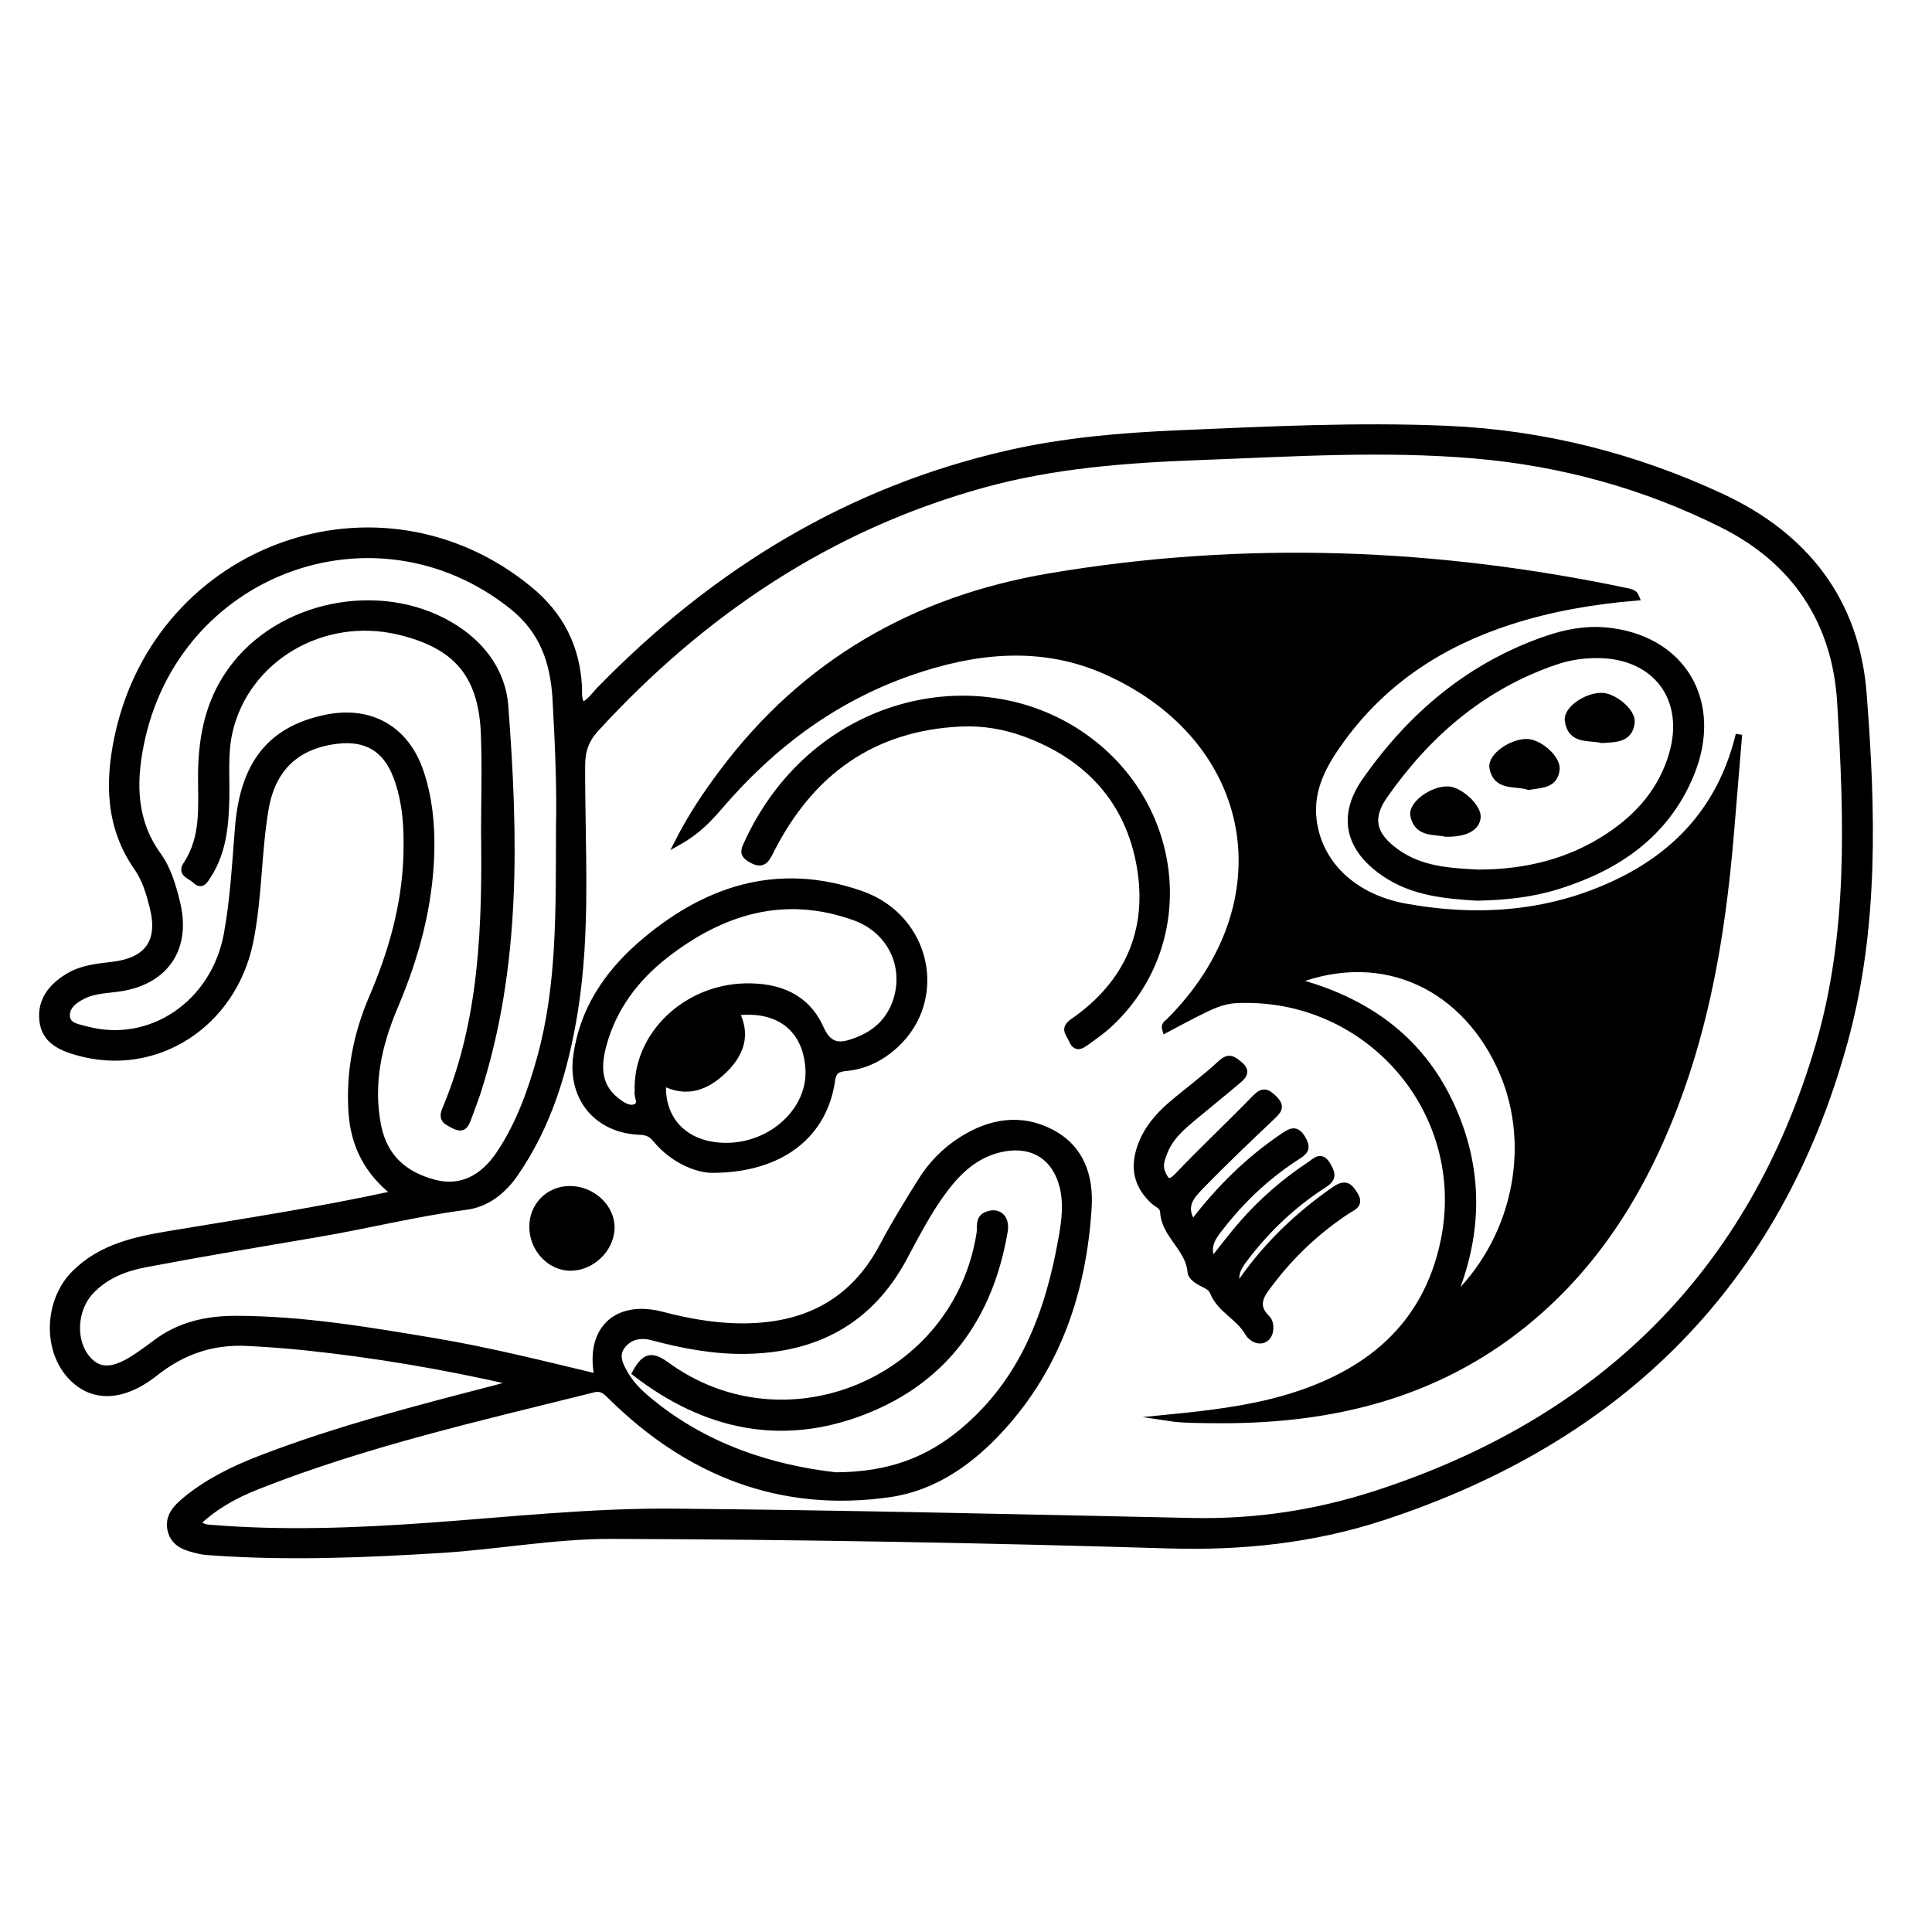<?xml version="1.0" encoding="utf-8"?>
<!-- Generator: Adobe Illustrator 23.0.0, SVG Export Plug-In . SVG Version: 6.00 Build 0)  -->
<svg version="1.0" xmlns="http://www.w3.org/2000/svg" xmlns:xlink="http://www.w3.org/1999/xlink" x="0px" y="0px"
	 viewBox="0 0 3000 3000" style="enable-background:new 0 0 3000 3000;" xml:space="preserve">
<style type="text/css">
	.st0{stroke:#000000;stroke-width:10;stroke-miterlimit:10;}
</style>
<g id="Layer_1">
</g>
<g id="Layer_2">
	<g>
		<path class="st0" d="M800.5,2146.8c-113-25.9-218.7-43.6-325.5-54.9c-30.1-3.2-60.3-5.3-90.5-6.9c-54.6-2.8-100.8,13-143.7,46.9
			c-52.5,41.4-100.5,40.4-133.3,2.4c-36.1-41.9-32.8-114.5,7.3-155.6c41.5-42.5,96.4-53.7,151.5-62.8
			c114.3-19,228.9-36.3,347.6-62.3c-43.8-33.9-64.5-75.8-67.8-127.1c-4-61.9,7.6-120.6,31.8-177.1c30.3-70.6,51.1-143.3,53.5-220.7
			c1.3-42.3-0.8-84.2-16.2-124.1c-16.4-42.5-47-60.1-92.2-54.6c-62.9,7.6-100.2,43.4-110.9,106.1c-11.6,68.4-9.9,138.4-23.9,206.5
			C361.8,1591,242,1668,121,1634c-26.4-7.4-51.5-18.2-54.9-49.4c-3.4-31.9,14.8-53.4,40.9-68.9c20.8-12.3,44.2-14.4,67.5-17.2
			c55.9-6.6,76.6-37,62.6-91.3c-5.4-20.9-11.4-41.8-23.8-59.5c-44.4-63.4-45.6-133-30.2-204.8c63.7-295.5,406.8-417.6,638.3-228.1
			c48.8,39.9,73.9,89.4,77.3,151.3c0.5,9.4-1.5,19.5,5.4,29.6c12.2-5.2,18.9-16.2,27.3-24.8c177.4-181.9,385.7-310.3,635.4-366.9
			c86.1-19.5,173.8-27,261.6-30.8c139.5-6,279.1-13,418.8-7c149.3,6.5,291.6,42.6,426.5,105.5c129.1,60.3,208.6,160.7,219.8,305.3
			c14,180.7,19.2,362.9-29,539c-103,376.3-348.5,618.9-717.4,739.8c-108,35.4-218.3,47-331.9,43.6c-288.2-8.7-576.5-14-864.9-14.8
			c-89.1-0.3-176.7,16.3-265.3,21.8c-118.1,7.3-236.2,12.2-354.4,3.9c-6.8-0.5-13.8-0.7-20.4-2.3c-19.2-4.5-39.5-9.1-45-31.8
			c-5.1-21.2,8.9-35.4,23.4-47.3c34.3-28.1,73.7-47.5,114.9-63.4c119.4-46.2,243.1-77.8,366.7-109.9
			C777.8,2153.7,785.1,2151.3,800.5,2146.8z M306.3,2364.6c8.2,7.5,15.2,7.7,22,8.2c112.3,9.1,224.5,4.8,336.7-3.2
			c127.5-9.1,254.4-23.2,382.9-22c267.8,2.5,535.5,8.8,803.2,14.5c98.1,2.1,192.5-12.2,285.1-42.2
			c349.4-113.2,583.9-342.3,687.8-695.9c51-173.6,44.5-353.8,33.8-532.6c-7.5-126.6-70.7-220.7-183.3-277
			c-120.5-60.3-248.9-95.7-383.8-107.4c-143.7-12.4-287.2-2.8-430.7,2.5c-112.2,4.2-224.3,12.7-333.3,42.8
			c-238.5,65.9-435.3,198.1-601.4,379.1c-15.7,17.1-21.6,34.1-21.7,57.2c-0.4,127.9,9.2,256.2-11.6,383.4
			c-14.6,89.3-40.1,175-92.4,250.6c-18.6,26.9-44.1,46.9-75.9,51c-77.4,10.1-152.9,29.2-229.7,42.2c-89.4,15.2-178.9,30.1-268.1,47
			c-31.6,6-62.1,17.7-85.2,42.4c-26.5,28.3-28.8,77.6-4.9,105c19.6,22.5,43.4,20.1,83.2-8.3c7.1-5.1,14.4-10,21.4-15.4
			c37.2-28.9,80.1-38.4,126.3-38.3c103.9,0.2,205.8,17.5,307.7,34.6c84.3,14.1,167.3,35,250.2,54.8c1.1-3.6,2.4-5.4,2.1-7
			c-10.5-68.6,33.1-106.7,101.3-88.8c36.9,9.7,74.4,16.6,112.6,17.9c100.9,3.3,181.1-31.9,230.2-125c18.2-34.5,38.8-67.8,59.5-100.9
			c16.2-26,37.5-47.7,63.5-64.1c44.3-27.9,91.6-35.8,139-10.9c46.1,24.2,60.4,68.2,57.3,116.8c-8.1,128.2-47.1,245.3-135,341.9
			c-47,51.6-103.9,92.3-173.8,102.3c-168.2,24.1-310.9-32.2-430.8-149.8c-9-8.8-15.3-16.3-29.2-12.8c-175.9,44-353,83.8-522.3,150.8
			C365.6,2321.2,334.2,2338.3,306.3,2364.6z M868.3,1284.9c1.5-56.2-1.3-127.5-5.3-198.7c-3.3-57.7-19.5-106.7-68.1-145.3
			c-213.3-169.3-523.6-53.8-576.8,216.3c-11.9,60.3-10.8,118.2,27.2,170.9c15.5,21.5,23,47.5,29.3,73.1
			c17.7,71.9-18.1,123.7-91.2,133.7c-18.3,2.5-37.3,2.7-54.2,11.2c-13.4,6.7-27,16.4-25.6,32.5c1.3,14.9,17.6,16.5,29.6,19.8
			c100.3,27.5,199.7-40,219.4-148c10-54.9,12.8-110.5,17.3-165.9c8.1-98.2,49.8-151.6,135.7-169.6c69.2-14.5,124.6,16.7,147.2,83.6
			c13.6,40.2,17.6,81.9,16.6,124.2c-2.1,84.1-23.8,163.5-56.6,240.5c-25.2,59.4-38.8,120.7-25.8,185.6c9.8,48.9,41.6,76,87.5,88
			c39.7,10.4,74.8-5.4,101.7-46c30-45.2,48.2-95.8,62.6-147.6C870,1530.7,868,1415.3,868.3,1284.9z M1297.8,2291.2
			c85-0.4,144.5-24.8,196.4-67.9c94.9-78.8,134.6-186.1,154.9-303.2c4.5-26,7.8-52,1-78.4c-11.4-44.2-44.8-66.5-89.8-58.9
			c-41.3,7-69.9,32.6-94,64.7c-24.7,32.9-43.4,69.5-62.7,105.5c-52.9,98.5-136.9,142.8-246.3,144.3c-49.2,0.7-97-8.4-144.3-21
			c-19.1-5.1-36.1-1.1-47.3,13.9c-10.7,14.3-3.2,29.8,5,43.7c8.5,14.5,20,26.5,32.7,37.3C1093.1,2247.6,1199.7,2280.1,1297.8,2291.2
			z"/>
		<path class="st0" d="M2540.7,927.6c-67.3,5.6-133,16.9-196.9,37.6c-105.1,34.1-193.7,91.6-259.6,181.5
			c-27.5,37.5-50.7,77.2-44.8,126.4c8.1,67,60.8,120.1,143.1,135c116,20.9,230.1,12,337.1-41.8c93.9-47.2,155.5-121.4,180.6-225.7
			c-4.3,51.4-8.5,102.9-12.8,154.3c-11.3,134.6-31.8,267.5-77,395.4c-52.1,147.2-129.9,277.9-255.6,374.7
			c-139.4,107.4-301.1,142.3-473.4,139.9c-22.3-0.3-44.6,0-67-3.4c61.2-6.1,122.1-13,180.9-30c126.7-36.7,219.6-110.6,247-246
			c40.5-200.4-118.9-382.7-323-372.8c-22.2,1.1-41.3,10.8-60.5,20.5c-16.3,8.2-32.3,16.9-49.1,25.8c-2.6-8,2.8-10,5.6-12.8
			c183.4-182.9,138.5-438.3-97.8-543.8c-100.5-44.9-204.5-33.5-305.6,2c-117,41-213.2,113.1-293.6,206.8
			c-17.1,19.9-34.8,39.3-65.4,56.4c21.7-42.6,44.6-75.8,68.7-108.1c128.2-171.2,299.8-269.2,509.7-304.5
			c300.6-50.6,599.3-39.2,896.8,23.6C2532.9,920,2537.9,920.5,2540.7,927.6z M2254.2,2019.4c97.6-91.2,129.8-236.1,78.9-354.7
			c-55.3-128.7-181.1-195.8-323.1-141c110.2,28.9,194.2,88.2,241.9,189.8C2299.1,1814.1,2298.1,1916.8,2254.2,2019.4z"/>
		<path class="st0" d="M1105.4,1816.2c-21.6-0.2-59.2-13.4-87.2-47.4c-6.9-8.4-13.7-11.3-24.5-11.7c-65.9-2.3-107.5-51.8-98.6-117.3
			c9.6-70.2,46.7-126.2,98.4-171.6c99.7-87.5,214-125.4,343.8-79.8c103.8,36.5,130.5,163.5,52.6,234.6c-21.3,19.4-46.5,32.2-75.6,35
			c-12.9,1.3-20.4,3.8-22.6,19.8C1279.9,1761.3,1213.5,1816.3,1105.4,1816.2z M990.5,1694.5c-3-86.9,73.9-160.4,166.4-162.5
			c52.7-1.2,95.5,16.2,117.3,64.9c13.7,30.7,32,28.2,55.5,19.3c29.8-11.2,51.5-30.9,61.8-61.8c17.8-53.3-7.9-109.8-64.4-130.1
			c-109.6-39.5-207.2-9.3-295.1,59.7c-45.3,35.6-79.4,80.9-94.9,137.4c-8.8,32-10.3,64.4,20.3,88c8.5,6.6,19.1,14,29.3,9.9
			C998.5,1714.5,988.4,1702,990.5,1694.5z M1029.4,1680.6c-4.1,59,35.4,98.7,97.5,99c71.9,0.4,132.6-56.1,128.8-119.8
			c-3.7-62.4-46.6-96.1-112.8-87.9c18,35,7.5,64.3-18.6,89.7C1097,1688.2,1066.2,1699.9,1029.4,1680.6z"/>
		<path class="st0" d="M1852.2,1899.5c40.7-53.5,86.3-98.4,140-134.7c11.5-7.8,20.2-13.7,30.1,3c7.5,12.8,6.3,18.9-6.4,27
			c-46.6,29.6-86.4,66.9-120.3,110.4c-11.1,14.2-23.8,28.8-13.1,52.7c16.2-20.2,30.4-39.2,45.9-57c31-35.5,66.3-66.3,105.6-92.2
			c9-6,17.4-16.7,27.7,1.2c8,13.9,8.1,20.6-6.2,29.8c-47.2,30.4-87.6,68.5-121.6,113.2c-9.4,12.3-19.2,25-12.1,45.4
			c41.1-61.2,91.7-110.1,150.7-151c16.4-11.4,23-5.7,31.4,8.3c9.2,15.3-3.7,19.1-11.7,24.3c-46.1,30.4-86,67.6-119.2,111.5
			c-12.5,16.5-28.4,34-5.3,56.3c6.2,6,6.7,22.8-1.6,29.9c-9.7,8.3-23.1,0.7-27.9-7.7c-14-24.9-43.2-36.1-54.2-62.8
			c-3.1-7.4-8.5-10.1-14.6-13.1c-9-4.4-19.8-10.5-20.5-19.6c-3.1-36.3-40.4-56.2-42.5-92.5c-0.5-9.5-9.4-11.7-14.9-16.8
			c-25.8-23.8-32.2-51.4-20.3-85c9.5-26.7,27.1-47.3,48.1-65.2c25.2-21.5,52.2-41.1,76.4-63.7c12.6-11.8,19.1-6.3,28.9,1.7
			c13.5,11,5.3,18.5-3.1,25.6c-21.6,18.3-43.6,36.1-65.4,54.1c-19.6,16.2-39.2,32.5-48.6,57.3c-3.8,10.1-7.7,20.4-2.9,31.2
			c5.6,12.6,10,19.6,24,4.9c39-41,80.5-79.8,119.9-120.4c11.6-12,17.8-11.6,29.5,0c11.9,11.8,8.3,17.8-1.7,27.3
			c-37.5,35.6-75.1,71.3-111.2,108.4C1851.4,1855.7,1833.9,1872.2,1852.2,1899.5z"/>
		<path class="st0" d="M2292.9,1393.6c-46.8-3.1-98.4-6.9-143.2-37.6c-55.7-38-68.2-88.4-29.9-143.3c70.9-101.5,162-178.9,280.9-220
			c29.8-10.3,60.6-16.3,92-13.5c119.9,10.6,179.5,111,132.4,224c-38.6,92.7-113.7,143.5-205.9,172.5
			C2379.8,1388,2339,1392.7,2292.9,1393.6z M2296.3,1355.3c72.9-0.2,141.4-16.6,202.6-57.5c46.9-31.3,82-72.1,97.9-127.3
			c24.5-84.9-24.8-151.7-112.9-153.6c-23.7-0.5-46.7,2.8-69.1,10.5c-112.6,38.5-197.9,112-265.1,208c-24.7,35.4-17.8,61.5,18,87.4
			C2206.4,1350.8,2251.3,1353,2296.3,1355.3z"/>
		<path class="st0" d="M1493.1,1123.1c-137.8,6.1-233.9,75.7-295.6,196.6c-7.4,14.6-12.2,26-31.4,14.7c-9.6-5.6-12.4-10.2-7.8-20.5
			c99.1-222.5,346-284,512.2-178.4c164.6,104.6,189.7,327.5,51.7,455.3c-10.7,9.9-22.8,18.3-34.7,26.9c-8.1,5.9-16.7,12-23-2.9
			c-4.2-10-14.3-17.2,1.8-28.4c84.4-58.4,121.2-140.8,103.9-241c-17.7-102.4-81.3-170.9-178.9-206.6
			C1560,1127.4,1527.3,1121.7,1493.1,1123.1z"/>
		<path class="st0" d="M826.9,1904.3c0.3-32.4,25.2-57.4,57.3-57.7c35.6-0.3,66.4,28.7,65.1,61.2c-1.2,32.3-30.9,60.5-63.6,60.4
			C853.8,1968.2,826.6,1938.7,826.9,1904.3z"/>
		<path class="st0" d="M752,1290.4c0-50.8,1.8-101.7-0.4-152.4c-3.9-90.7-43.3-136.2-132.2-157.4
			c-118.3-28.2-237.2,41.9-263.3,155.7c-7.9,34.6-4.1,70.1-5,105.2c-1.1,41.3-4.8,82.1-28.2,118c-4.6,7.1-9.6,17.5-19.8,7.2
			c-6.4-6.5-23.3-9.8-13.9-23.9c28.7-43.1,23.1-91.6,23.3-139.1c0.3-63.2,12.9-121.7,53.7-172.5c79.5-98.8,236.2-124.3,342.3-54.7
			c43.6,28.6,72,69.7,75.8,120c15.2,201.1,20.3,402.1-42.3,598c-4.5,13.9-10,27.5-14.9,41.3c-4,11-7.7,19.5-22.7,11.5
			c-11.4-6.1-19.5-8.8-12.6-25.1C749.9,1583.8,753.8,1437.2,752,1290.4z"/>
		<path class="st0" d="M986.6,2132c14.1-25.6,24.5-29.6,48.2-12.4c186.2,135.8,451.3,23.3,486.6-204.7c1.5-9.6-2.5-22.6,10.2-28.1
			c18.2-7.8,31.8,3.8,28.2,25c-22.4,132.3-92.2,230.5-218.1,279.6C1213.7,2241.3,1094.7,2215.3,986.6,2132z"/>
		<path class="st0" d="M2244.7,1294.3c-16.6-4.2-43.8,1.5-49.7-27.9c-3.6-17.6,29.3-40.9,53.1-40.3c18.3,0.4,46.7,26.4,46.1,42.2
			C2293.5,1284.9,2276,1294.9,2244.7,1294.3z"/>
		<path class="st0" d="M2373.8,1221.6c-20.1-6.9-49.9,2.5-56-29.4c-3.4-17.6,29.8-40.5,53.7-39.7c19.1,0.7,47.1,25.1,45.3,42.3
			C2414.1,1219.7,2392.3,1218.2,2373.8,1221.6z"/>
		<path class="st0" d="M2487.5,1148.8c-19.4-4.9-48.5,2.7-52.7-30.1c-2.2-17.4,28.5-37.9,52.1-37.9c18.8,0,48.1,24,46.5,40.8
			C2530.6,1148,2509,1147.5,2487.5,1148.8z"/>
	</g>
</g>
</svg>
